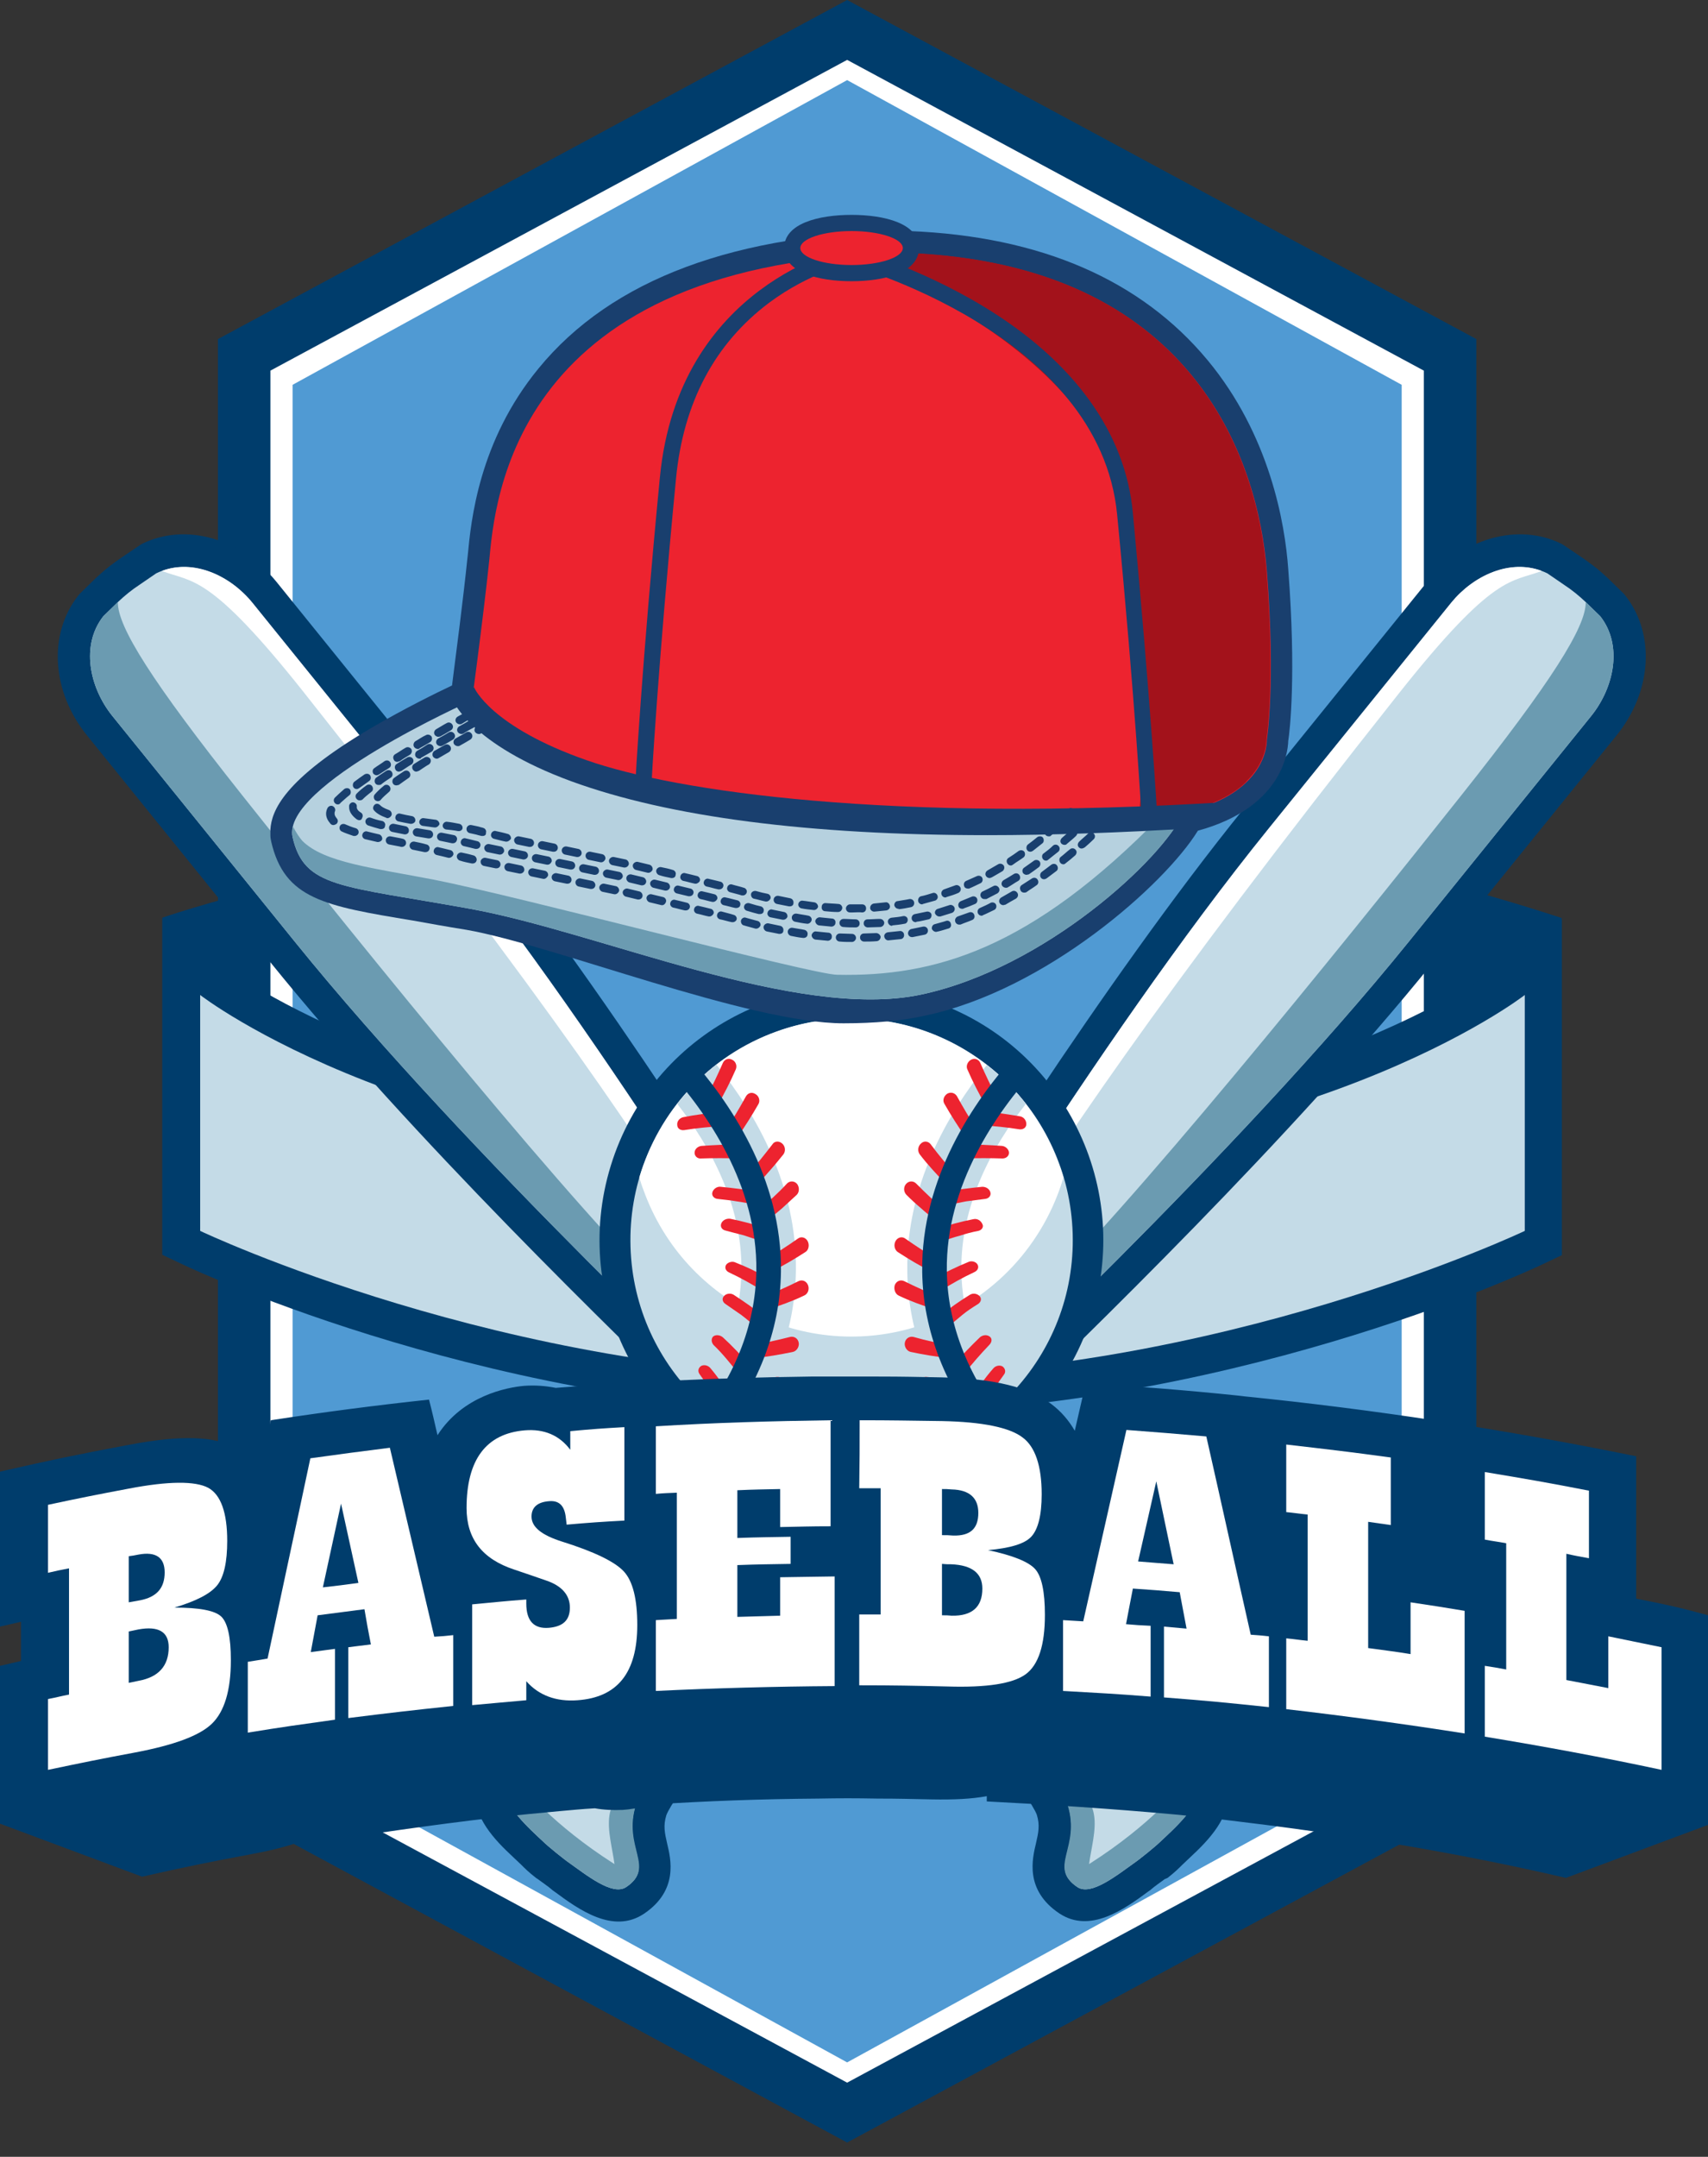 <svg width="61" height="77" viewBox="0 0 61 77" fill="none" xmlns="http://www.w3.org/2000/svg">
<rect x="0" y="0" width="61" height="77" fill="#333333" stroke="none"/>
<g id="logo">
<path id="Vector" d="M5.794 32.763C5.794 32.763 30.024 24.326 55.782 32.777C48.244 45.085 13.088 44.218 5.794 32.763Z" fill="#003D6C"/>
<path id="Vector_2" d="M7.784 64.37V12.105L30.255 0L52.726 12.105V64.37L30.255 76.49L7.784 64.37Z" fill="#003D6C"/>
<path id="Vector_3" d="M30.255 2.138L9.657 13.232V34.684V41.791V63.257L30.255 74.352L50.852 63.257V41.791V34.684V13.232L30.255 2.138Z" fill="white"/>
<path id="Vector_4" d="M30.255 2.86L10.45 13.738V34.756V41.733V62.752L30.255 73.629L50.06 62.752V41.733V34.756V13.738L30.255 2.86Z" fill="#509AD3"/>
<path id="Vector_5" d="M30.788 50.487C17.917 50.487 7.02 45.374 6.558 45.157L5.794 44.796V32.777L7.957 34.467C7.971 34.482 9.902 35.955 13.665 37.4C17.138 38.743 22.933 40.332 30.788 40.332C38.644 40.332 44.438 38.729 47.912 37.4C51.674 35.941 53.606 34.482 53.62 34.467L55.782 32.806V35.536V44.81L55.018 45.171C54.571 45.374 43.674 50.487 30.788 50.487Z" fill="#003D6C"/>
<path id="Vector_6" d="M30.803 41.676C15.048 41.676 7.149 35.522 7.149 35.522V43.944C7.149 43.944 18.075 49.144 30.803 49.144C43.53 49.144 54.456 43.944 54.456 43.944V35.522C54.456 35.522 46.557 41.676 30.803 41.676Z" fill="#C4DBE7"/>
<g id="Group">
<path id="Vector_7" d="M41.7 67.042C41.959 66.84 42.118 66.681 42.132 66.666L42.219 66.58C42.392 66.421 42.565 66.248 42.752 66.074L42.896 65.93C43.574 65.236 44.136 64.384 43.718 63.474C43.112 62.145 41.988 62.174 41.455 62.188C41.08 62.203 40.82 62.203 40.46 62.001C39.278 61.235 31.985 51.773 30.615 49.707C30.385 49.361 29.938 48.653 29.376 47.757C26.824 43.669 21.506 35.161 16.403 28.848L9.874 20.773C8.605 19.213 6.63 18.649 5.074 19.415L5.002 19.458L4.339 19.906C4.194 20.007 4.05 20.108 3.921 20.209C3.748 20.339 3.575 20.498 3.416 20.643L2.84 21.206L2.782 21.278C1.715 22.651 1.845 24.702 3.113 26.262L9.643 34.337C14.745 40.65 21.953 47.613 25.412 50.964C26.176 51.701 26.767 52.279 27.07 52.582C28.799 54.359 36.525 63.459 37.029 64.788C37.145 65.164 37.087 65.424 37.001 65.8C36.871 66.349 36.583 67.475 37.837 68.313C38.932 69.035 40.143 68.169 41.022 67.519C41.066 67.49 41.109 67.461 41.152 67.418L41.224 67.36C41.238 67.345 41.383 67.244 41.599 67.085L41.7 67.042Z" fill="#003D6C"/>
<path id="Vector_8" d="M10.537 33.629L4.007 25.554C3.185 24.529 2.883 23.026 3.69 22L4.209 21.495C4.454 21.264 4.699 21.062 4.987 20.874L5.578 20.469C6.76 19.892 8.158 20.484 8.994 21.509L15.524 29.584C21.765 37.298 28.395 48.45 29.664 50.357C30.932 52.264 38.514 62.203 39.898 62.997C41.282 63.806 42.161 62.781 42.68 63.951C42.896 64.427 41.974 65.251 41.354 65.829C41.354 65.829 41.209 65.959 40.979 66.146C40.748 66.334 40.59 66.45 40.59 66.45C39.898 66.941 38.975 67.692 38.485 67.374C37.419 66.666 38.629 65.973 38.139 64.442C37.635 62.91 29.52 53.434 27.905 51.802C26.291 50.155 16.778 41.343 10.537 33.629Z" fill="#C4DBE7"/>
<path id="Vector_9" d="M42.406 63.546C42.507 63.633 42.608 63.763 42.68 63.951C42.896 64.427 41.974 65.251 41.354 65.829C41.354 65.829 41.21 65.959 40.979 66.146C40.748 66.334 40.59 66.45 40.59 66.45C39.898 66.941 38.975 67.692 38.485 67.374C38.298 67.259 38.197 67.129 38.125 67.013C40.46 65.684 41.815 64.254 42.406 63.546Z" fill="#6B9BB1"/>
<path id="Vector_10" d="M10.537 33.629L4.007 25.554C3.185 24.529 2.883 23.026 3.69 22.001L4.209 21.495C4.194 22.376 5.434 24.341 8.634 28.371C13.102 34.005 20.713 43.409 24.043 46.529C27.372 49.65 30.067 53.189 32.648 56.439C35.228 59.689 38.038 63.243 38.831 64.225C39.552 65.135 38.514 66.724 39.019 67.389C38.802 67.447 38.615 67.461 38.471 67.36C37.404 66.652 38.615 65.959 38.125 64.427C37.62 62.896 29.505 53.42 27.891 51.788C26.291 50.155 16.778 41.343 10.537 33.629Z" fill="#6B9BB1"/>
<path id="Vector_11" d="M31.768 53.232C31.768 53.232 27.516 48.248 25.398 44.796C23.279 41.343 19.661 35.825 10.839 24.702C7.466 20.455 6.875 20.802 5.78 20.383C6.919 19.949 8.216 20.542 9.009 21.509L15.538 29.585C21.78 37.298 28.41 48.45 29.678 50.357C30.01 50.849 30.774 51.917 31.768 53.232Z" fill="white"/>
</g>
<g id="Group_2">
<path id="Vector_12" d="M19.142 67.042C18.882 66.84 18.724 66.681 18.709 66.666L18.623 66.58C18.45 66.421 18.277 66.248 18.09 66.074L17.945 65.93C17.268 65.236 16.706 64.384 17.124 63.474C17.729 62.145 18.854 62.174 19.387 62.188C19.762 62.203 20.021 62.203 20.381 62.001C21.563 61.235 28.857 51.773 30.226 49.707C30.457 49.361 30.904 48.653 31.466 47.757C34.017 43.669 39.336 35.161 44.438 28.848L50.968 20.773C52.236 19.213 54.211 18.649 55.768 19.415L55.84 19.458L56.503 19.906C56.647 20.007 56.791 20.108 56.921 20.209C57.094 20.339 57.267 20.498 57.425 20.643L58.002 21.206L58.06 21.278C59.126 22.651 58.996 24.702 57.728 26.262L51.184 34.352C46.082 40.664 38.875 47.627 35.415 50.978C34.651 51.715 34.06 52.293 33.758 52.596C32.028 54.373 24.302 63.474 23.798 64.803C23.682 65.179 23.74 65.439 23.826 65.814C23.956 66.363 24.244 67.49 22.99 68.328C21.895 69.05 20.684 68.183 19.805 67.533C19.762 67.504 19.718 67.475 19.675 67.432L19.603 67.374C19.589 67.36 19.445 67.259 19.228 67.1L19.142 67.042Z" fill="#003D6C"/>
<path id="Vector_13" d="M50.305 33.629L56.834 25.554C57.656 24.529 57.959 23.026 57.151 22L56.633 21.495C56.388 21.264 56.142 21.062 55.854 20.874L55.263 20.469C54.081 19.892 52.683 20.484 51.847 21.509L45.318 29.584C39.076 37.284 32.446 48.436 31.177 50.357C29.909 52.264 22.327 62.203 20.944 62.997C19.56 63.806 18.681 62.781 18.162 63.951C17.945 64.427 18.868 65.251 19.488 65.829C19.488 65.829 19.632 65.959 19.863 66.146C20.093 66.334 20.252 66.45 20.252 66.45C20.944 66.941 21.866 67.692 22.356 67.374C23.423 66.666 22.212 65.973 22.702 64.442C23.207 62.91 31.322 53.434 32.936 51.802C34.55 50.155 44.064 41.343 50.305 33.629Z" fill="#C4DBE7"/>
<path id="Vector_14" d="M18.436 63.546C18.335 63.633 18.234 63.763 18.162 63.951C17.945 64.427 18.868 65.251 19.488 65.829C19.488 65.829 19.632 65.959 19.863 66.146C20.093 66.334 20.252 66.45 20.252 66.45C20.944 66.941 21.866 67.692 22.356 67.374C22.544 67.259 22.644 67.129 22.716 67.013C20.381 65.684 19.026 64.254 18.436 63.546Z" fill="#6B9BB1"/>
<path id="Vector_15" d="M50.305 33.629L56.834 25.554C57.656 24.529 57.959 23.026 57.151 22.001L56.633 21.495C56.647 22.376 55.407 24.341 52.208 28.371C47.739 34.005 40.129 43.409 36.799 46.529C33.469 49.65 30.774 53.189 28.194 56.439C25.614 59.689 22.803 63.243 22.01 64.225C21.29 65.135 22.327 66.724 21.823 67.389C22.039 67.447 22.227 67.461 22.371 67.36C23.437 66.652 22.227 65.959 22.716 64.427C23.221 62.896 31.336 53.42 32.95 51.788C34.55 50.155 44.064 41.343 50.305 33.629Z" fill="#6B9BB1"/>
<path id="Vector_16" d="M29.073 53.232C29.073 53.232 33.325 48.248 35.444 44.796C37.563 41.343 41.181 35.825 50.002 24.702C53.375 20.455 53.966 20.802 55.061 20.383C53.923 19.949 52.626 20.542 51.833 21.509L45.303 29.585C39.076 37.284 32.446 48.436 31.177 50.357C30.831 50.849 30.068 51.917 29.073 53.232Z" fill="white"/>
</g>
<g id="Group_3">
<path id="Vector_17" d="M39.002 46.933C40.467 42.176 37.807 37.13 33.061 35.661C28.315 34.193 23.279 36.858 21.814 41.615C20.348 46.372 23.008 51.418 27.755 52.887C32.501 54.355 37.536 51.69 39.002 46.933Z" fill="#003D6C"/>
<path id="Vector_18" d="M30.644 52.19C35.005 52.062 38.437 48.416 38.31 44.046C38.183 39.676 34.545 36.236 30.184 36.364C25.823 36.491 22.391 40.137 22.518 44.507C22.645 48.877 26.284 52.317 30.644 52.19Z" fill="#C4DBE7"/>
<path id="Vector_19" d="M27.747 36.822C25.282 37.703 23.524 39.696 22.832 42.036C22.875 42.181 22.918 42.325 22.976 42.47C24.446 46.587 28.972 48.725 33.066 47.251C35.531 46.37 37.289 44.377 37.981 42.036C37.938 41.892 37.894 41.748 37.837 41.603C36.381 37.501 31.855 35.348 27.747 36.822Z" fill="white"/>
<path id="Vector_20" d="M36.64 39.408C36.237 38.888 35.761 38.425 35.242 38.021C33.815 39.798 32.359 42.355 32.403 45.388C32.431 47.367 33.094 49.288 34.377 51.123C34.954 50.791 35.458 50.401 35.92 49.938C34.882 48.45 34.349 46.919 34.334 45.359C34.305 43.005 35.444 40.924 36.64 39.408ZM24.187 39.408C25.369 40.924 26.507 43.005 26.479 45.359C26.464 46.919 25.931 48.45 24.893 49.938C25.354 50.401 25.887 50.791 26.435 51.108C27.733 49.274 28.395 47.353 28.424 45.374C28.468 42.34 27.012 39.783 25.585 38.006C25.066 38.425 24.59 38.888 24.187 39.408Z" fill="#C4DBE7"/>
<path id="Vector_21" d="M28.223 47.728C27.761 47.844 27.329 47.945 26.853 48.017L26.925 48.494C27.387 48.436 27.848 48.364 28.323 48.263C28.453 48.234 28.554 48.075 28.525 47.931C28.497 47.786 28.367 47.699 28.223 47.728ZM25.758 43.683C25.715 43.799 25.787 43.9 25.902 43.929C26.118 43.987 26.334 44.045 26.565 44.102C26.781 44.175 26.997 44.247 27.214 44.319C27.271 44.175 27.343 44.016 27.387 43.857C26.94 43.712 26.507 43.597 26.075 43.51C25.931 43.496 25.801 43.568 25.758 43.683ZM25.484 48.017C25.816 48.335 26.089 48.682 26.378 49.043C26.507 48.942 26.637 48.855 26.767 48.739C26.464 48.378 26.147 48.046 25.816 47.743C25.715 47.656 25.556 47.642 25.47 47.714C25.398 47.786 25.398 47.916 25.484 48.017ZM25.729 42.369C25.599 42.355 25.47 42.456 25.441 42.571C25.412 42.687 25.498 42.788 25.628 42.802C25.844 42.831 26.075 42.846 26.305 42.889C26.522 42.918 26.752 42.961 26.969 43.019C27.012 42.86 27.055 42.701 27.07 42.542C26.623 42.47 26.176 42.412 25.729 42.369ZM27.747 49.158C27.271 49.216 26.81 49.231 26.349 49.245C26.349 49.404 26.363 49.577 26.363 49.736C26.839 49.751 27.286 49.722 27.761 49.693C27.905 49.678 28.021 49.548 28.021 49.404C28.006 49.259 27.891 49.144 27.747 49.158ZM26.334 40.606C26.594 40.231 26.853 39.827 27.084 39.422C27.156 39.306 27.113 39.133 26.983 39.061C26.853 38.974 26.709 39.017 26.637 39.148C26.406 39.566 26.176 39.956 25.916 40.346L26.334 40.606ZM25.758 39.697C25.297 39.74 24.835 39.798 24.403 39.884C24.273 39.913 24.172 40.029 24.187 40.159C24.187 40.289 24.302 40.361 24.432 40.346C24.878 40.274 25.325 40.231 25.787 40.202L25.758 39.697ZM26.392 41.358L26.421 40.867C25.974 40.852 25.498 40.881 25.052 40.91C24.922 40.924 24.806 41.026 24.806 41.156C24.806 41.271 24.907 41.372 25.037 41.358C25.484 41.343 25.931 41.343 26.392 41.358ZM25.369 48.84C25.282 48.739 25.138 48.711 25.037 48.768C24.936 48.84 24.907 48.956 24.994 49.072C25.253 49.433 25.513 49.808 25.758 50.198L26.176 49.938C25.916 49.563 25.671 49.202 25.369 48.84ZM26.277 38.18C26.334 38.05 26.277 37.891 26.147 37.833C26.017 37.761 25.873 37.819 25.816 37.949C25.628 38.382 25.426 38.801 25.21 39.205C25.354 39.278 25.498 39.35 25.642 39.436C25.873 39.032 26.089 38.613 26.277 38.18ZM26.839 50.906C26.565 50.892 26.291 50.863 26.003 50.834C26.305 51.036 26.608 51.21 26.94 51.368C26.997 51.325 27.055 51.253 27.07 51.181C27.07 51.036 26.969 50.921 26.839 50.906ZM27.314 47.02C26.954 46.731 26.579 46.471 26.205 46.226C26.089 46.154 25.931 46.182 25.859 46.269C25.772 46.356 25.801 46.486 25.916 46.558C26.104 46.688 26.291 46.818 26.479 46.948C26.651 47.078 26.824 47.223 26.997 47.382C27.098 47.266 27.214 47.15 27.314 47.02ZM28.857 45.879C28.799 45.735 28.655 45.677 28.525 45.735C28.093 45.951 27.675 46.139 27.242 46.298L27.401 46.76C27.833 46.616 28.295 46.457 28.713 46.255C28.857 46.197 28.915 46.024 28.857 45.879ZM27.055 42.268C27.214 42.109 27.372 41.935 27.531 41.748C27.689 41.574 27.833 41.387 27.978 41.213C28.064 41.098 28.05 40.924 27.934 40.823C27.819 40.722 27.66 40.736 27.588 40.852C27.3 41.228 27.012 41.589 26.695 41.935C26.824 42.037 26.925 42.152 27.055 42.268ZM27.387 43.582C27.574 43.438 27.747 43.293 27.934 43.135C28.107 42.976 28.28 42.817 28.453 42.658C28.554 42.557 28.554 42.383 28.468 42.268C28.367 42.152 28.208 42.152 28.107 42.253C27.79 42.6 27.43 42.918 27.084 43.207C27.199 43.337 27.286 43.452 27.387 43.582ZM26.262 45.07C26.147 45.012 25.988 45.07 25.931 45.157C25.873 45.258 25.916 45.374 26.046 45.431C26.45 45.619 26.839 45.836 27.228 46.081L27.488 45.677C27.098 45.431 26.666 45.229 26.262 45.07ZM27.314 44.969L27.545 45.403C27.949 45.2 28.367 44.955 28.77 44.695C28.886 44.622 28.915 44.435 28.842 44.305C28.77 44.175 28.612 44.131 28.497 44.218C28.107 44.492 27.733 44.738 27.314 44.969Z" fill="#ED232F"/>
<path id="Vector_22" d="M32.316 47.931C32.287 48.075 32.388 48.234 32.518 48.263C32.979 48.364 33.455 48.436 33.916 48.494L33.988 48.017C33.512 47.959 33.08 47.858 32.619 47.728C32.475 47.699 32.345 47.786 32.316 47.931ZM34.767 43.525C34.32 43.611 33.902 43.727 33.455 43.871C33.498 44.03 33.57 44.175 33.628 44.334C33.844 44.247 34.046 44.175 34.276 44.117C34.493 44.045 34.709 43.987 34.939 43.944C35.069 43.915 35.141 43.799 35.084 43.698C35.026 43.568 34.896 43.496 34.767 43.525ZM35.343 47.714C35.242 47.642 35.098 47.656 34.997 47.743C34.68 48.046 34.363 48.378 34.046 48.739C34.175 48.84 34.305 48.942 34.435 49.043C34.723 48.682 35.011 48.349 35.329 48.017C35.429 47.916 35.444 47.786 35.343 47.714ZM33.743 42.542C33.772 42.701 33.815 42.86 33.844 43.019C34.075 42.976 34.291 42.932 34.507 42.889C34.738 42.86 34.954 42.831 35.184 42.802C35.314 42.788 35.401 42.687 35.372 42.571C35.343 42.456 35.228 42.369 35.084 42.369C34.651 42.412 34.204 42.47 33.743 42.542ZM32.821 49.404C32.821 49.548 32.936 49.693 33.08 49.693C33.556 49.736 34.002 49.751 34.478 49.736C34.464 49.577 34.478 49.404 34.493 49.245C34.031 49.245 33.57 49.216 33.094 49.158C32.95 49.144 32.821 49.26 32.821 49.404ZM34.896 40.332C34.637 39.942 34.406 39.552 34.175 39.133C34.103 39.017 33.959 38.974 33.83 39.046C33.7 39.133 33.657 39.292 33.729 39.407C33.959 39.812 34.219 40.217 34.478 40.592L34.896 40.332ZM35.055 40.173C35.516 40.202 35.963 40.245 36.41 40.318C36.539 40.332 36.655 40.26 36.655 40.13C36.655 40 36.568 39.884 36.438 39.855C35.992 39.783 35.545 39.711 35.084 39.668L35.055 40.173ZM35.804 41.358C35.934 41.358 36.035 41.271 36.035 41.156C36.035 41.04 35.92 40.924 35.79 40.91C35.343 40.881 34.882 40.852 34.42 40.867L34.449 41.358C34.896 41.343 35.357 41.343 35.804 41.358ZM34.666 49.953L35.084 50.213C35.329 49.823 35.588 49.447 35.847 49.086C35.934 48.985 35.905 48.855 35.804 48.783C35.703 48.725 35.559 48.754 35.473 48.855C35.17 49.202 34.911 49.563 34.666 49.953ZM35.184 39.436C35.329 39.364 35.473 39.278 35.617 39.205C35.401 38.801 35.199 38.382 35.011 37.949C34.954 37.819 34.81 37.761 34.68 37.833C34.55 37.905 34.493 38.064 34.55 38.18C34.738 38.613 34.954 39.032 35.184 39.436ZM33.772 51.195C33.786 51.282 33.83 51.34 33.902 51.383C34.219 51.224 34.536 51.051 34.839 50.849C34.565 50.877 34.276 50.906 34.002 50.921C33.858 50.921 33.758 51.036 33.772 51.195ZM33.844 47.382C34.017 47.237 34.19 47.093 34.363 46.948C34.536 46.804 34.738 46.674 34.925 46.558C35.04 46.486 35.069 46.356 34.983 46.269C34.896 46.182 34.752 46.154 34.637 46.226C34.262 46.457 33.887 46.717 33.527 47.02C33.613 47.15 33.743 47.266 33.844 47.382ZM32.1 46.255C32.518 46.457 32.979 46.616 33.411 46.76L33.57 46.298C33.138 46.139 32.72 45.951 32.287 45.735C32.157 45.677 32.013 45.735 31.956 45.879C31.913 46.024 31.97 46.197 32.1 46.255ZM34.132 41.935C33.83 41.603 33.527 41.242 33.239 40.852C33.152 40.736 32.993 40.722 32.893 40.823C32.777 40.924 32.763 41.098 32.849 41.213C32.993 41.401 33.138 41.574 33.296 41.748C33.455 41.921 33.613 42.094 33.772 42.268C33.902 42.152 34.017 42.037 34.132 41.935ZM33.743 43.207C33.397 42.918 33.051 42.586 32.72 42.253C32.619 42.152 32.46 42.152 32.359 42.268C32.258 42.383 32.273 42.557 32.374 42.658C32.547 42.831 32.72 42.99 32.893 43.135C33.066 43.293 33.253 43.438 33.44 43.582C33.541 43.452 33.628 43.337 33.743 43.207ZM33.354 45.663L33.613 46.067C34.002 45.821 34.392 45.605 34.795 45.417C34.925 45.359 34.968 45.244 34.911 45.142C34.853 45.041 34.694 44.998 34.579 45.056C34.161 45.229 33.729 45.431 33.354 45.663ZM32.331 44.218C32.215 44.131 32.057 44.175 31.985 44.305C31.913 44.435 31.941 44.608 32.057 44.695C32.46 44.955 32.864 45.2 33.282 45.403L33.512 44.969C33.094 44.738 32.72 44.492 32.331 44.218Z" fill="#ED232F"/>
<g id="Group_4">
<path id="Vector_23" d="M23.841 38.18C25.225 39.697 27.055 42.297 27.012 45.374C26.983 47.324 26.233 49.216 24.735 51.036C24.994 51.195 25.253 51.34 25.527 51.47C27.07 49.534 27.862 47.512 27.891 45.403C27.934 42.051 26.046 39.306 24.561 37.66C24.317 37.804 24.071 37.977 23.841 38.18Z" fill="#003D6C"/>
<path id="Vector_24" d="M36.986 38.18C35.602 39.697 33.772 42.297 33.815 45.374C33.844 47.324 34.593 49.216 36.093 51.036C35.833 51.195 35.574 51.34 35.3 51.47C33.758 49.534 32.965 47.512 32.936 45.403C32.893 42.051 34.781 39.306 36.266 37.66C36.511 37.804 36.756 37.977 36.986 38.18Z" fill="#003D6C"/>
</g>
</g>
<g id="Group_5">
<path id="Vector_25" d="M58.434 57.074C58.434 55.384 58.434 53.68 58.434 51.99C56.099 51.513 53.75 51.094 51.386 50.733C51.357 50.733 51.343 50.718 51.299 50.718C49.022 50.372 46.745 50.083 44.453 49.852C44.352 49.837 44.309 49.837 44.208 49.823C42.406 49.635 40.59 49.49 38.774 49.389C38.615 50.068 38.543 50.401 38.385 51.08C38.168 50.704 37.894 50.386 37.548 50.126C36.756 49.534 35.545 49.216 33.613 49.173C32.72 49.158 32.273 49.144 31.379 49.144C30.413 49.144 29.923 49.144 28.958 49.144C26.983 49.173 25.988 49.202 24.014 49.288C23.077 49.332 22.616 49.361 21.679 49.418C20.944 49.462 20.583 49.49 19.848 49.548C19.488 49.476 19.113 49.447 18.709 49.476C18.104 49.534 16.533 49.823 15.625 51.238C15.509 50.733 15.452 50.473 15.322 49.967C13.434 50.169 11.546 50.415 9.672 50.704C9.513 51.412 9.441 51.773 9.297 52.481C9.081 52.148 8.807 51.889 8.461 51.701C7.668 51.267 6.472 51.224 4.584 51.585C2.739 51.932 1.831 52.12 0 52.538C0 54.388 0 56.222 0 58.071C0.303 57.999 0.447 57.97 0.75 57.898C0.75 58.461 0.75 58.736 0.75 59.299C0.447 59.371 0.303 59.4 0 59.472C0 61.35 0 63.228 0 65.106L5.074 66.999C6.674 66.637 7.466 66.478 9.081 66.175C9.845 66.031 10.479 65.857 11.012 65.641C11.012 65.713 11.012 65.756 11.012 65.829C13.232 65.467 15.437 65.15 17.672 64.889C18.594 64.788 19.07 64.745 19.992 64.658C20.497 64.615 20.742 64.586 21.246 64.557C21.563 64.615 21.895 64.629 22.241 64.615C22.457 64.601 22.817 64.557 23.221 64.427C25.21 64.297 27.214 64.225 29.203 64.211C30.068 64.196 30.486 64.196 31.35 64.211C32.129 64.211 32.504 64.225 33.282 64.24C34.06 64.254 34.709 64.225 35.242 64.124C35.242 64.196 35.242 64.24 35.242 64.312C37.476 64.427 39.696 64.572 41.916 64.774C42.853 64.861 43.328 64.918 44.265 65.034C45.692 65.207 46.413 65.308 47.826 65.511C48.734 65.641 49.181 65.727 50.074 65.872C52.035 66.204 53.995 66.594 55.926 67.042L61 65.15C61 62.65 61 60.166 61 57.667C60.005 57.392 59.486 57.277 58.434 57.074Z" fill="#003D6C"/>
<g id="Group_6">
<path id="Vector_26" d="M1.715 53.723C2.868 53.477 3.445 53.362 4.598 53.145C6.025 52.871 6.976 52.871 7.438 53.116C7.884 53.362 8.115 53.997 8.115 55.009C8.115 55.76 8 56.294 7.755 56.598C7.51 56.901 7.005 57.161 6.227 57.392C7.106 57.392 7.668 57.493 7.899 57.71C8.129 57.927 8.245 58.447 8.245 59.27C8.245 60.353 8.014 61.105 7.567 61.538C7.12 61.971 6.198 62.304 4.829 62.564C3.589 62.795 2.955 62.925 1.715 63.185C1.715 62.174 1.715 61.668 1.715 60.657C2.018 60.599 2.162 60.556 2.465 60.498C2.465 58.692 2.465 57.797 2.465 55.991C2.162 56.049 2.018 56.078 1.715 56.15C1.715 55.182 1.715 54.691 1.715 53.723ZM4.598 55.558C4.598 56.208 4.598 56.54 4.598 57.204C4.757 57.175 4.843 57.161 5.002 57.132C5.593 57.017 5.881 56.699 5.881 56.135C5.881 55.601 5.564 55.384 4.944 55.5C4.8 55.529 4.728 55.543 4.598 55.558ZM4.598 58.245C4.598 58.981 4.598 59.342 4.598 60.079C4.742 60.05 4.8 60.036 4.944 60.007C5.665 59.877 6.025 59.472 6.025 58.808C6.025 58.259 5.665 58.042 4.944 58.172C4.8 58.201 4.728 58.216 4.598 58.245Z" fill="white"/>
<path id="Vector_27" d="M16.187 58.375C16.187 59.386 16.187 59.891 16.187 60.903C14.688 61.062 13.938 61.148 12.439 61.336C12.439 60.325 12.439 59.819 12.439 58.808C12.756 58.765 12.915 58.75 13.246 58.707C13.146 58.201 13.102 57.956 13.016 57.45C12.353 57.537 12.007 57.58 11.344 57.667C11.243 58.187 11.2 58.461 11.099 58.981C11.445 58.938 11.618 58.909 11.964 58.866C11.964 59.877 11.964 60.383 11.964 61.394C10.724 61.567 10.09 61.654 8.85 61.856C8.85 60.845 8.85 60.339 8.85 59.328C9.139 59.285 9.283 59.256 9.556 59.212C10.061 56.829 10.58 54.445 11.084 52.062C12.223 51.903 12.785 51.831 13.924 51.686C14.457 53.94 14.976 56.179 15.509 58.432C15.783 58.418 15.928 58.404 16.187 58.375ZM12.8 56.511C12.555 55.384 12.425 54.806 12.18 53.68C11.92 54.879 11.791 55.471 11.531 56.67C12.036 56.612 12.295 56.583 12.8 56.511Z" fill="white"/>
<path id="Vector_28" d="M22.299 50.95C22.299 52.279 22.299 52.943 22.299 54.286C21.477 54.33 21.059 54.359 20.237 54.431C20.223 54.33 20.223 54.286 20.208 54.185C20.165 53.752 19.963 53.564 19.617 53.593C19.2 53.622 18.983 53.81 18.983 54.142C18.983 54.517 19.344 54.806 20.079 55.038C21.232 55.399 21.967 55.76 22.284 56.106C22.601 56.453 22.76 57.089 22.76 58.013C22.76 59.718 22.053 60.599 20.626 60.7C19.863 60.758 19.243 60.527 18.796 60.021C18.796 60.296 18.796 60.426 18.796 60.7C18.017 60.773 17.628 60.801 16.864 60.874C16.864 59.429 16.864 58.721 16.864 57.277C17.643 57.204 18.032 57.161 18.796 57.103C18.796 57.161 18.796 57.19 18.796 57.248C18.796 57.869 19.07 58.158 19.603 58.114C20.108 58.071 20.353 57.84 20.353 57.392C20.353 56.944 20.064 56.612 19.502 56.424C19.055 56.265 18.825 56.193 18.363 56.034C17.225 55.659 16.663 54.936 16.663 53.839C16.663 52.12 17.355 51.181 18.738 51.065C19.43 51.007 19.978 51.238 20.367 51.758C20.367 51.498 20.367 51.354 20.367 51.094C21.131 51.022 21.52 50.993 22.299 50.95Z" fill="white"/>
<path id="Vector_29" d="M29.664 50.704C29.664 52.221 29.664 52.972 29.664 54.489C28.943 54.489 28.583 54.503 27.862 54.517C27.862 53.969 27.862 53.694 27.862 53.16C27.257 53.174 26.954 53.174 26.334 53.203C26.334 53.882 26.334 54.229 26.334 54.907C27.098 54.879 27.473 54.879 28.237 54.864C28.237 55.254 28.237 55.442 28.237 55.832C27.473 55.846 27.098 55.846 26.334 55.875C26.334 56.612 26.334 56.988 26.334 57.724C26.94 57.71 27.242 57.696 27.862 57.681C27.862 57.132 27.862 56.858 27.862 56.309C28.641 56.294 29.03 56.294 29.808 56.28C29.808 57.84 29.808 58.62 29.808 60.195C27.675 60.209 25.542 60.267 23.423 60.368C23.423 59.357 23.423 58.851 23.423 57.84C23.725 57.825 23.87 57.811 24.172 57.797C24.172 55.991 24.172 55.095 24.172 53.29C23.87 53.304 23.725 53.304 23.423 53.333C23.423 52.365 23.423 51.888 23.423 50.92C25.513 50.791 27.588 50.733 29.664 50.704Z" fill="white"/>
<path id="Vector_30" d="M30.702 50.704C31.869 50.704 32.46 50.718 33.642 50.733C35.098 50.762 36.049 50.964 36.511 51.311C36.972 51.643 37.203 52.336 37.203 53.347C37.203 54.099 37.073 54.604 36.828 54.864C36.583 55.124 36.064 55.269 35.285 55.341C36.179 55.529 36.741 55.76 36.972 56.02C37.203 56.28 37.318 56.829 37.318 57.652C37.318 58.736 37.087 59.443 36.626 59.776C36.165 60.108 35.242 60.252 33.844 60.209C32.576 60.18 31.941 60.166 30.687 60.166C30.687 59.154 30.687 58.649 30.687 57.638C30.99 57.638 31.149 57.638 31.451 57.638C31.451 55.832 31.451 54.936 31.451 53.131C31.149 53.131 30.99 53.131 30.687 53.131C30.702 52.148 30.702 51.672 30.702 50.704ZM33.642 53.16C33.642 53.81 33.642 54.142 33.642 54.806C33.801 54.806 33.887 54.806 34.046 54.821C34.651 54.835 34.94 54.575 34.94 54.012C34.94 53.477 34.622 53.188 33.988 53.174C33.844 53.16 33.772 53.16 33.642 53.16ZM33.642 55.832C33.642 56.569 33.642 56.93 33.642 57.667C33.786 57.667 33.858 57.667 33.988 57.681C34.709 57.696 35.084 57.378 35.084 56.713C35.084 56.164 34.709 55.875 33.974 55.846C33.844 55.846 33.772 55.846 33.642 55.832Z" fill="white"/>
<path id="Vector_31" d="M45.318 58.418C45.318 59.429 45.318 59.935 45.318 60.946C43.819 60.787 43.069 60.715 41.57 60.599C41.57 59.588 41.57 59.082 41.57 58.071C41.887 58.1 42.06 58.114 42.377 58.143C42.276 57.623 42.233 57.363 42.132 56.843C41.455 56.785 41.123 56.757 40.46 56.713C40.359 57.219 40.316 57.464 40.215 57.984C40.561 58.013 40.734 58.028 41.094 58.042C41.094 59.053 41.094 59.559 41.094 60.57C39.84 60.469 39.22 60.44 37.966 60.368C37.966 59.357 37.966 58.851 37.966 57.84C38.255 57.854 38.399 57.869 38.687 57.883C39.206 55.601 39.711 53.333 40.229 51.05C41.368 51.137 41.945 51.181 43.083 51.282C43.617 53.636 44.136 56.005 44.669 58.36C44.914 58.374 45.044 58.389 45.318 58.418ZM41.916 55.846C41.671 54.662 41.541 54.07 41.296 52.885C41.037 54.026 40.907 54.604 40.647 55.745C41.152 55.789 41.411 55.803 41.916 55.846Z" fill="white"/>
<path id="Vector_32" d="M52.308 57.508C52.308 59.256 52.308 60.137 52.308 61.885C50.19 61.553 48.071 61.264 45.937 61.018C45.937 60.007 45.937 59.501 45.937 58.49C46.24 58.519 46.399 58.548 46.701 58.577C46.701 56.771 46.701 55.875 46.701 54.07C46.399 54.041 46.24 54.012 45.937 53.983C45.937 53.015 45.937 52.538 45.937 51.571C47.436 51.744 48.186 51.831 49.671 52.033C49.671 53.001 49.671 53.477 49.671 54.445C49.339 54.402 49.181 54.373 48.863 54.33C48.863 56.135 48.863 57.031 48.863 58.837C49.469 58.923 49.772 58.952 50.377 59.053C50.377 58.317 50.377 57.941 50.377 57.204C51.155 57.32 51.53 57.378 52.308 57.508Z" fill="white"/>
<path id="Vector_33" d="M59.342 58.808C59.342 60.556 59.342 61.437 59.342 63.185C57.252 62.737 55.133 62.347 53.029 62C53.029 60.989 53.029 60.484 53.029 59.472C53.332 59.516 53.49 59.545 53.793 59.602C53.793 57.797 53.793 56.901 53.793 55.095C53.49 55.038 53.332 55.023 53.029 54.965C53.029 53.998 53.029 53.521 53.029 52.553C54.514 52.799 55.263 52.929 56.748 53.218C56.748 54.185 56.748 54.662 56.748 55.63C56.431 55.572 56.258 55.543 55.941 55.471C55.941 57.277 55.941 58.172 55.941 59.978C56.546 60.094 56.849 60.151 57.44 60.267C57.44 59.53 57.44 59.155 57.44 58.418C58.204 58.577 58.578 58.649 59.342 58.808Z" fill="white"/>
</g>
</g>
<g id="Group_7">
<path id="Vector_34" d="M30.125 36.533C26.738 36.533 19.733 33.731 16.663 33.196C15.942 33.081 15.308 32.965 14.745 32.864C11.589 32.344 10.162 32.098 9.686 30.047C9.672 29.975 9.657 29.902 9.657 29.83V29.801C9.657 29.744 9.657 29.686 9.657 29.642V29.614C9.701 28.949 10.119 27.837 13.261 25.988C14.443 25.294 15.596 24.731 16.144 24.471C16.288 23.344 16.547 21.351 16.691 19.95L16.706 19.82C16.821 18.606 17.095 15.76 19.228 13.16C21.837 9.968 26.291 8.306 32.446 8.249H32.46H32.475C37.174 8.436 40.748 9.996 43.127 12.857C45.346 15.529 45.894 18.678 46.009 20.325C46.298 24.067 46.067 26.089 46.009 26.45C45.995 26.927 45.736 28.848 42.781 29.657C41.613 31.564 37.361 35.349 33.037 36.259C32.215 36.446 31.221 36.533 30.125 36.533Z" fill="#193F6E"/>
<path id="Vector_35" d="M17.83 25.034H16.792C16.792 25.034 10.032 28.054 10.45 29.888C10.868 31.708 12.165 31.607 16.792 32.445C21.419 33.283 28.468 36.446 32.893 35.508C37.318 34.569 41.541 30.654 42.276 28.992C41.138 27.649 40.186 27.273 39.811 27.273C39.408 27.273 17.83 25.034 17.83 25.034Z" fill="#B6D1DF"/>
<path id="Vector_36" d="M16.792 25.511C16.792 25.511 17.253 22.116 17.47 20.036C17.672 17.956 18.248 9.202 32.446 9.043C42.593 9.462 44.928 16.367 45.245 20.397C45.563 24.427 45.245 26.407 45.245 26.407C45.245 26.407 45.346 28.443 41.974 29.065C38.586 29.671 20.381 29.642 16.792 25.511Z" fill="#ED232F"/>
<path id="Vector_37" d="M41.988 28.964C41.858 28.964 41.772 28.964 41.7 28.978L41.57 29.007L41.483 29.108C36.799 33.919 33.354 34.872 29.895 34.8C28.972 34.785 18.58 32.012 15.495 31.405C13.333 30.986 11.575 30.798 10.796 30.018C10.695 29.903 10.58 29.729 10.465 29.513C10.436 29.643 10.421 29.773 10.45 29.888C10.868 31.708 12.165 31.607 16.792 32.445C21.419 33.283 28.468 36.446 32.893 35.508C37.318 34.569 41.541 30.654 42.276 28.992C42.262 28.978 42.247 28.964 42.233 28.935L42.103 28.92C41.829 28.906 42.132 28.964 41.988 28.964Z" fill="#6B9BB1"/>
<path id="Vector_38" d="M42.637 28.891C45.318 28.14 45.231 26.392 45.231 26.392C45.231 26.392 45.548 24.413 45.231 20.383C44.914 16.352 42.579 9.447 32.431 9.029C32.244 9.029 32.071 9.029 31.898 9.043C35.285 10.025 40.302 12.337 41.556 17.638C42.896 23.272 42.824 27.071 42.637 28.891Z" fill="#A3121B"/>
<path id="Vector_39" d="M41.959 29.05C43.256 28.805 44.035 28.371 44.51 27.909L43.862 20.599L41.455 12.611L40.446 11.441C38.557 10.112 35.977 9.187 32.446 9.043C31.696 9.057 30.976 9.086 30.298 9.144C30.298 9.144 38.341 12.019 39.855 17.248C41.224 22.044 40.763 28.212 40.676 29.209C41.21 29.166 41.642 29.108 41.959 29.05Z" fill="#A3121B"/>
<g id="Group_8">
<path id="Vector_40" d="M35.271 29.816C28.871 29.816 23.898 29.166 20.41 27.895C16.792 26.566 16.158 25.02 16.1 24.847L16.518 24.702L16.936 24.543C16.936 24.558 17.527 25.944 20.958 27.143C24.143 28.256 31.783 29.383 43.876 28.631L42.636 29.57C39.999 29.729 37.548 29.816 35.271 29.816Z" fill="#193F6E"/>
</g>
<g id="Group_9">
<path id="Vector_41" d="M23.264 28.053L22.688 28.024C22.688 27.981 22.918 23.749 23.567 17.046C24.23 10.141 30.183 8.87 30.241 8.855L30.356 9.419C30.327 9.419 28.929 9.722 27.473 10.805C25.527 12.264 24.403 14.373 24.143 17.089C23.495 23.792 23.264 28.01 23.264 28.053Z" fill="#193F6E"/>
</g>
<g id="Group_10">
<path id="Vector_42" d="M40.777 29.325C40.777 29.281 40.547 25.063 39.898 18.375C39.278 11.874 30.313 9.447 30.212 9.419L30.356 8.855C30.457 8.884 32.734 9.491 35.141 10.95C38.356 12.9 40.201 15.457 40.46 18.317C41.094 25.02 41.339 29.252 41.339 29.296L40.777 29.325Z" fill="#193F6E"/>
</g>
<path id="Vector_43" d="M30.413 10.04C29.246 10.04 28.006 9.736 28.006 8.855C28.006 7.974 29.246 7.671 30.413 7.671C31.581 7.671 32.821 7.974 32.821 8.855C32.821 9.736 31.567 10.04 30.413 10.04Z" fill="#193F6E"/>
<path id="Vector_44" d="M32.244 8.855C32.244 9.188 31.422 9.462 30.413 9.462C29.404 9.462 28.583 9.188 28.583 8.855C28.583 8.523 29.404 8.249 30.413 8.249C31.422 8.249 32.244 8.523 32.244 8.855Z" fill="#ED232F"/>
<g id="Group_11">
<path id="Vector_45" d="M30.428 33.629C30.284 33.629 30.14 33.629 29.995 33.615C29.909 33.615 29.851 33.543 29.851 33.471C29.851 33.384 29.923 33.326 29.995 33.326C30.14 33.326 30.284 33.34 30.428 33.34C30.514 33.34 30.572 33.413 30.572 33.485C30.572 33.557 30.5 33.629 30.428 33.629ZM30.86 33.615C30.788 33.615 30.716 33.557 30.716 33.471C30.716 33.384 30.774 33.326 30.86 33.326C31.005 33.326 31.149 33.312 31.293 33.312C31.365 33.312 31.437 33.369 31.451 33.442C31.451 33.528 31.394 33.586 31.322 33.6C31.149 33.615 31.005 33.615 30.86 33.615ZM29.563 33.586C29.404 33.572 29.26 33.557 29.116 33.543C29.044 33.528 28.986 33.456 28.986 33.384C29.001 33.312 29.073 33.239 29.145 33.254C29.289 33.268 29.433 33.283 29.578 33.297C29.664 33.297 29.722 33.369 29.707 33.456C29.707 33.528 29.635 33.586 29.563 33.586ZM31.725 33.572C31.653 33.572 31.595 33.514 31.581 33.442C31.567 33.369 31.624 33.297 31.711 33.283C31.855 33.268 31.999 33.254 32.129 33.239C32.201 33.225 32.287 33.283 32.287 33.369C32.302 33.442 32.244 33.528 32.158 33.528C32.028 33.543 31.884 33.557 31.725 33.572ZM28.698 33.485H28.684C28.54 33.471 28.395 33.442 28.251 33.413C28.179 33.398 28.122 33.326 28.136 33.239C28.151 33.167 28.223 33.109 28.309 33.124C28.453 33.153 28.597 33.167 28.727 33.196C28.799 33.211 28.857 33.283 28.842 33.355C28.842 33.442 28.77 33.485 28.698 33.485ZM32.576 33.456C32.504 33.456 32.446 33.413 32.431 33.34C32.417 33.268 32.475 33.182 32.547 33.167C32.691 33.138 32.821 33.109 32.965 33.081C33.037 33.066 33.123 33.109 33.138 33.196C33.152 33.268 33.109 33.355 33.022 33.369C32.878 33.398 32.734 33.427 32.59 33.456C32.59 33.456 32.59 33.456 32.576 33.456ZM27.848 33.34C27.833 33.34 27.833 33.34 27.819 33.34C27.675 33.312 27.531 33.283 27.387 33.254C27.314 33.239 27.257 33.153 27.271 33.081C27.286 33.008 27.372 32.95 27.444 32.965C27.588 32.994 27.718 33.023 27.862 33.052C27.934 33.066 27.992 33.138 27.977 33.225C27.977 33.297 27.92 33.34 27.848 33.34ZM33.426 33.268C33.368 33.268 33.311 33.225 33.282 33.167C33.267 33.095 33.311 33.008 33.383 32.994C33.527 32.95 33.657 32.922 33.786 32.878C33.858 32.849 33.945 32.893 33.959 32.979C33.988 33.052 33.945 33.138 33.858 33.153C33.714 33.196 33.585 33.239 33.44 33.268C33.44 33.268 33.44 33.268 33.426 33.268ZM27.012 33.153C26.997 33.153 26.983 33.153 26.983 33.153C26.882 33.124 26.767 33.095 26.666 33.066L26.565 33.037C26.493 33.023 26.45 32.936 26.464 32.864C26.479 32.792 26.565 32.734 26.637 32.763L26.738 32.792C26.839 32.821 26.954 32.849 27.055 32.878C27.127 32.893 27.185 32.979 27.156 33.052C27.127 33.109 27.07 33.153 27.012 33.153ZM34.248 33.008C34.19 33.008 34.132 32.965 34.118 32.907C34.089 32.835 34.132 32.748 34.204 32.719C34.334 32.676 34.478 32.618 34.608 32.575C34.68 32.546 34.767 32.575 34.795 32.662C34.824 32.734 34.795 32.821 34.709 32.849C34.579 32.907 34.435 32.95 34.305 33.008C34.276 33.008 34.262 33.008 34.248 33.008ZM26.176 32.922C26.161 32.922 26.147 32.922 26.133 32.922C25.988 32.893 25.859 32.849 25.715 32.821C25.642 32.806 25.585 32.719 25.614 32.647C25.628 32.575 25.715 32.517 25.787 32.546C25.931 32.589 26.075 32.618 26.205 32.662C26.277 32.676 26.334 32.763 26.305 32.835C26.291 32.878 26.233 32.922 26.176 32.922ZM25.34 32.719C25.325 32.719 25.311 32.719 25.311 32.719C25.167 32.691 25.037 32.647 24.893 32.618C24.821 32.604 24.763 32.517 24.792 32.445C24.806 32.373 24.893 32.315 24.965 32.344C25.109 32.373 25.253 32.416 25.383 32.445C25.455 32.459 25.513 32.546 25.484 32.618C25.455 32.676 25.397 32.719 25.34 32.719ZM35.055 32.691C34.997 32.691 34.954 32.662 34.925 32.604C34.896 32.532 34.925 32.445 34.997 32.416C35.127 32.358 35.257 32.3 35.386 32.228C35.458 32.199 35.545 32.228 35.574 32.3C35.602 32.373 35.574 32.459 35.502 32.488C35.372 32.546 35.242 32.618 35.098 32.676C35.098 32.691 35.069 32.691 35.055 32.691ZM24.489 32.503C24.475 32.503 24.46 32.503 24.46 32.503C24.316 32.474 24.187 32.431 24.043 32.402C23.97 32.387 23.913 32.3 23.942 32.228C23.956 32.156 24.043 32.098 24.115 32.127C24.259 32.156 24.403 32.199 24.533 32.228C24.605 32.243 24.662 32.329 24.634 32.402C24.619 32.459 24.561 32.503 24.489 32.503ZM35.833 32.315C35.776 32.315 35.732 32.286 35.703 32.243C35.66 32.17 35.689 32.084 35.761 32.04C35.891 31.968 36.006 31.896 36.136 31.824C36.208 31.78 36.294 31.809 36.338 31.881C36.381 31.954 36.352 32.04 36.28 32.084C36.15 32.156 36.02 32.228 35.905 32.3C35.876 32.3 35.848 32.315 35.833 32.315ZM23.653 32.315C23.639 32.315 23.625 32.315 23.625 32.315L23.206 32.214C23.134 32.199 23.077 32.113 23.091 32.04C23.106 31.968 23.192 31.91 23.264 31.925L23.682 32.026C23.754 32.04 23.812 32.127 23.783 32.199C23.769 32.257 23.711 32.315 23.653 32.315ZM22.803 32.113C22.788 32.113 22.788 32.113 22.774 32.113L22.356 32.011C22.284 31.997 22.226 31.91 22.241 31.838C22.255 31.766 22.342 31.708 22.414 31.723L22.832 31.824C22.904 31.838 22.962 31.925 22.947 31.997C22.933 32.069 22.875 32.113 22.803 32.113ZM21.967 31.925C21.953 31.925 21.953 31.925 21.938 31.925L21.52 31.838C21.448 31.824 21.39 31.737 21.405 31.665C21.419 31.593 21.506 31.535 21.578 31.549L21.996 31.636C22.068 31.65 22.125 31.737 22.111 31.809C22.082 31.881 22.025 31.925 21.967 31.925ZM36.568 31.867C36.525 31.867 36.467 31.838 36.453 31.795C36.41 31.723 36.424 31.636 36.496 31.593C36.611 31.52 36.741 31.434 36.856 31.361C36.929 31.318 37.015 31.333 37.058 31.405C37.102 31.477 37.087 31.564 37.015 31.607C36.9 31.694 36.77 31.766 36.655 31.853C36.626 31.867 36.597 31.867 36.568 31.867ZM21.116 31.737C21.102 31.737 21.102 31.737 21.088 31.737L20.67 31.65C20.598 31.636 20.54 31.564 20.554 31.477C20.569 31.405 20.655 31.347 20.727 31.361L21.145 31.448C21.217 31.463 21.275 31.549 21.261 31.622C21.246 31.694 21.189 31.737 21.116 31.737ZM20.266 31.549C20.252 31.549 20.252 31.549 20.237 31.549L19.819 31.463C19.747 31.448 19.689 31.376 19.704 31.289C19.718 31.217 19.805 31.159 19.877 31.174L20.295 31.26C20.367 31.275 20.425 31.347 20.41 31.434C20.396 31.506 20.338 31.549 20.266 31.549ZM37.289 31.39C37.246 31.39 37.203 31.376 37.174 31.333C37.13 31.275 37.145 31.174 37.203 31.13C37.318 31.044 37.433 30.957 37.548 30.87C37.606 30.827 37.707 30.827 37.75 30.899C37.794 30.957 37.794 31.058 37.721 31.102C37.606 31.188 37.491 31.275 37.376 31.361C37.347 31.376 37.318 31.39 37.289 31.39ZM19.43 31.376C19.416 31.376 19.416 31.376 19.401 31.376L18.983 31.289C18.911 31.275 18.854 31.203 18.868 31.116C18.882 31.044 18.954 30.986 19.041 31L19.459 31.087C19.531 31.102 19.589 31.174 19.574 31.26C19.545 31.318 19.488 31.376 19.43 31.376ZM18.58 31.188C18.565 31.188 18.565 31.188 18.551 31.188L18.133 31.102C18.061 31.087 18.003 31.015 18.017 30.928C18.032 30.856 18.104 30.798 18.19 30.812L18.608 30.899C18.68 30.914 18.738 30.986 18.724 31.073C18.709 31.145 18.637 31.188 18.58 31.188ZM17.729 31C17.715 31 17.715 31 17.7 31L17.282 30.914C17.21 30.899 17.153 30.827 17.167 30.74C17.181 30.668 17.268 30.61 17.34 30.625L17.758 30.711C17.83 30.726 17.888 30.798 17.873 30.885C17.859 30.957 17.801 31 17.729 31ZM37.981 30.856C37.938 30.856 37.894 30.841 37.865 30.798C37.822 30.74 37.822 30.639 37.88 30.596C37.995 30.509 38.096 30.408 38.212 30.321C38.269 30.264 38.37 30.278 38.413 30.336C38.471 30.394 38.456 30.48 38.399 30.538C38.283 30.639 38.183 30.726 38.067 30.812C38.038 30.841 38.01 30.856 37.981 30.856ZM16.879 30.827C16.864 30.827 16.864 30.827 16.85 30.827C16.706 30.798 16.562 30.769 16.432 30.726C16.36 30.711 16.302 30.625 16.317 30.552C16.331 30.48 16.418 30.422 16.49 30.437C16.619 30.466 16.763 30.495 16.908 30.538C16.98 30.552 17.037 30.639 17.023 30.711C17.009 30.784 16.951 30.827 16.879 30.827ZM16.043 30.625C16.028 30.625 16.014 30.625 16.014 30.625C15.855 30.581 15.711 30.552 15.596 30.524C15.524 30.509 15.466 30.422 15.495 30.35C15.509 30.278 15.596 30.22 15.668 30.249C15.783 30.278 15.927 30.307 16.086 30.35C16.158 30.365 16.216 30.451 16.187 30.524C16.158 30.581 16.1 30.625 16.043 30.625ZM15.192 30.422C15.178 30.422 15.164 30.422 15.164 30.422C15.034 30.394 14.89 30.365 14.745 30.336C14.673 30.321 14.616 30.249 14.63 30.163C14.645 30.09 14.717 30.032 14.803 30.047C14.947 30.076 15.091 30.105 15.236 30.148C15.308 30.163 15.365 30.249 15.336 30.321C15.322 30.379 15.264 30.422 15.192 30.422ZM38.63 30.293C38.586 30.293 38.557 30.278 38.529 30.249C38.471 30.191 38.485 30.105 38.543 30.047C38.644 29.946 38.759 29.859 38.86 29.758C38.918 29.7 39.004 29.7 39.062 29.758C39.12 29.816 39.12 29.902 39.062 29.96C38.961 30.061 38.846 30.163 38.745 30.249C38.702 30.278 38.658 30.293 38.63 30.293ZM14.356 30.235C14.342 30.235 14.342 30.235 14.328 30.235L14.27 30.22C14.14 30.191 14.025 30.177 13.895 30.148C13.823 30.134 13.765 30.061 13.78 29.975C13.794 29.902 13.866 29.845 13.953 29.859C14.082 29.888 14.198 29.902 14.328 29.931L14.385 29.946C14.457 29.96 14.515 30.032 14.501 30.119C14.486 30.191 14.414 30.235 14.356 30.235ZM13.506 30.061C13.492 30.061 13.492 30.061 13.477 30.061C13.333 30.032 13.189 29.989 13.045 29.96C12.973 29.946 12.915 29.859 12.944 29.787C12.958 29.715 13.045 29.657 13.117 29.686C13.246 29.715 13.391 29.758 13.535 29.787C13.607 29.801 13.664 29.888 13.65 29.96C13.636 30.018 13.563 30.061 13.506 30.061ZM12.67 29.845C12.655 29.845 12.641 29.845 12.627 29.845C12.468 29.787 12.324 29.744 12.209 29.686C12.137 29.657 12.108 29.57 12.137 29.498C12.165 29.426 12.252 29.397 12.324 29.426C12.425 29.469 12.555 29.527 12.713 29.57C12.785 29.599 12.828 29.671 12.8 29.758C12.785 29.801 12.727 29.845 12.67 29.845ZM39.264 29.7C39.22 29.7 39.192 29.686 39.163 29.657C39.105 29.599 39.105 29.512 39.163 29.455C39.206 29.411 39.264 29.354 39.307 29.31C39.365 29.252 39.451 29.252 39.509 29.31C39.566 29.368 39.566 29.455 39.509 29.512C39.465 29.556 39.408 29.614 39.365 29.657C39.336 29.686 39.292 29.7 39.264 29.7ZM11.906 29.455C11.863 29.455 11.834 29.44 11.805 29.411C11.704 29.296 11.646 29.18 11.646 29.05C11.646 28.992 11.661 28.92 11.69 28.862C11.719 28.79 11.805 28.747 11.877 28.776C11.949 28.805 11.992 28.891 11.964 28.963C11.949 28.992 11.949 29.021 11.949 29.05C11.949 29.108 11.978 29.151 12.021 29.209C12.079 29.267 12.079 29.354 12.021 29.411C11.978 29.44 11.935 29.455 11.906 29.455ZM12.065 28.718C12.021 28.718 11.992 28.703 11.964 28.675C11.906 28.617 11.906 28.53 11.964 28.472C12.05 28.386 12.165 28.285 12.295 28.169C12.353 28.126 12.454 28.126 12.497 28.183C12.54 28.241 12.54 28.342 12.482 28.386C12.353 28.487 12.252 28.588 12.165 28.66C12.137 28.703 12.108 28.718 12.065 28.718ZM12.742 28.169C12.699 28.169 12.655 28.155 12.627 28.111C12.583 28.053 12.598 27.952 12.655 27.909C12.771 27.822 12.886 27.736 13.016 27.649C13.088 27.606 13.174 27.62 13.218 27.678C13.261 27.75 13.246 27.837 13.189 27.88C13.073 27.967 12.944 28.053 12.843 28.126C12.8 28.155 12.771 28.169 12.742 28.169ZM13.448 27.678C13.405 27.678 13.362 27.649 13.333 27.62C13.29 27.548 13.304 27.461 13.376 27.418C13.492 27.331 13.621 27.259 13.736 27.172C13.809 27.129 13.895 27.143 13.938 27.216C13.982 27.288 13.967 27.375 13.895 27.418C13.78 27.49 13.65 27.577 13.535 27.649C13.506 27.663 13.477 27.678 13.448 27.678ZM14.183 27.201C14.14 27.201 14.082 27.172 14.068 27.129C14.025 27.057 14.039 26.97 14.111 26.927C14.241 26.854 14.356 26.768 14.486 26.695C14.558 26.652 14.645 26.681 14.688 26.739C14.731 26.811 14.702 26.898 14.645 26.941C14.529 27.013 14.4 27.086 14.284 27.172C14.227 27.187 14.198 27.201 14.183 27.201ZM14.918 26.739C14.875 26.739 14.818 26.71 14.789 26.667C14.745 26.594 14.774 26.508 14.832 26.464C14.962 26.392 15.077 26.305 15.207 26.248C15.279 26.204 15.365 26.233 15.409 26.291C15.452 26.363 15.423 26.45 15.365 26.493C15.25 26.566 15.12 26.638 14.991 26.71C14.962 26.739 14.947 26.739 14.918 26.739ZM15.654 26.305C15.61 26.305 15.553 26.277 15.524 26.233C15.481 26.161 15.509 26.074 15.582 26.031C15.711 25.959 15.841 25.872 15.956 25.814C16.028 25.771 16.115 25.8 16.158 25.872C16.201 25.944 16.172 26.031 16.1 26.074C15.985 26.147 15.855 26.219 15.726 26.291C15.711 26.291 15.682 26.305 15.654 26.305ZM16.418 25.858C16.374 25.858 16.317 25.829 16.288 25.785C16.244 25.713 16.273 25.627 16.345 25.583C16.59 25.453 16.72 25.367 16.72 25.367C16.792 25.323 16.879 25.352 16.922 25.424C16.965 25.497 16.936 25.583 16.864 25.627C16.864 25.627 16.72 25.699 16.49 25.843C16.461 25.858 16.432 25.858 16.418 25.858Z" fill="#193F6E"/>
</g>
<g id="Group_12">
<path id="Vector_46" d="M30.558 33.109C30.414 33.109 30.269 33.109 30.125 33.095C30.039 33.095 29.981 33.023 29.981 32.95C29.981 32.864 30.053 32.806 30.125 32.806C30.269 32.806 30.414 32.821 30.558 32.821C30.644 32.821 30.702 32.893 30.702 32.965C30.702 33.052 30.644 33.109 30.558 33.109ZM30.99 33.109C30.918 33.109 30.846 33.052 30.846 32.965C30.846 32.878 30.904 32.821 30.99 32.821C31.134 32.821 31.278 32.806 31.422 32.806C31.509 32.806 31.567 32.864 31.581 32.936C31.581 33.023 31.523 33.081 31.451 33.095C31.293 33.095 31.149 33.109 30.99 33.109ZM29.693 33.081C29.534 33.066 29.39 33.052 29.246 33.037C29.174 33.023 29.116 32.95 29.116 32.878C29.131 32.806 29.203 32.748 29.275 32.748C29.419 32.763 29.563 32.777 29.707 32.792C29.794 32.792 29.851 32.864 29.837 32.95C29.837 33.023 29.765 33.081 29.693 33.081ZM31.855 33.052C31.783 33.052 31.725 32.994 31.711 32.922C31.696 32.849 31.754 32.777 31.84 32.763C31.985 32.748 32.129 32.734 32.258 32.705C32.331 32.691 32.417 32.748 32.417 32.821C32.431 32.893 32.374 32.979 32.302 32.979C32.158 33.008 32.014 33.023 31.869 33.037C31.869 33.052 31.855 33.052 31.855 33.052ZM28.842 32.979H28.828C28.684 32.965 28.54 32.936 28.396 32.907C28.323 32.893 28.266 32.821 28.28 32.734C28.295 32.662 28.367 32.604 28.453 32.618C28.597 32.647 28.741 32.662 28.871 32.691C28.943 32.705 29.001 32.777 28.987 32.849C28.972 32.922 28.9 32.979 28.842 32.979ZM32.705 32.922C32.633 32.922 32.576 32.878 32.561 32.806C32.547 32.734 32.59 32.647 32.677 32.633C32.821 32.604 32.95 32.575 33.095 32.546C33.167 32.532 33.253 32.575 33.267 32.647C33.282 32.719 33.239 32.806 33.167 32.821C33.023 32.849 32.878 32.893 32.734 32.907C32.72 32.922 32.72 32.922 32.705 32.922ZM27.978 32.835C27.963 32.835 27.963 32.835 27.949 32.835C27.805 32.806 27.66 32.777 27.516 32.748C27.444 32.734 27.387 32.647 27.415 32.575C27.43 32.503 27.516 32.445 27.588 32.474C27.733 32.503 27.862 32.532 28.006 32.56C28.078 32.575 28.136 32.647 28.122 32.734C28.107 32.777 28.05 32.835 27.978 32.835ZM33.541 32.719C33.484 32.719 33.426 32.676 33.397 32.618C33.368 32.546 33.426 32.459 33.498 32.445C33.642 32.401 33.772 32.358 33.902 32.315C33.974 32.286 34.06 32.329 34.089 32.401C34.118 32.474 34.075 32.56 34.003 32.589C33.858 32.633 33.729 32.676 33.585 32.719C33.57 32.719 33.556 32.719 33.541 32.719ZM27.142 32.633C27.127 32.633 27.113 32.633 27.098 32.633C27.041 32.618 26.983 32.604 26.925 32.589L26.68 32.517C26.608 32.503 26.551 32.416 26.579 32.344C26.594 32.272 26.68 32.228 26.752 32.243L26.997 32.315C27.055 32.329 27.113 32.344 27.17 32.358C27.242 32.373 27.3 32.459 27.271 32.532C27.271 32.589 27.214 32.633 27.142 32.633ZM34.363 32.445C34.305 32.445 34.248 32.416 34.233 32.358C34.204 32.286 34.248 32.199 34.32 32.17C34.45 32.113 34.579 32.069 34.709 32.011C34.781 31.983 34.867 32.011 34.896 32.084C34.925 32.156 34.896 32.243 34.824 32.272C34.694 32.329 34.55 32.387 34.421 32.43C34.406 32.445 34.392 32.445 34.363 32.445ZM26.306 32.416C26.291 32.416 26.277 32.416 26.262 32.416C26.118 32.387 25.988 32.344 25.844 32.315C25.772 32.3 25.715 32.214 25.743 32.142C25.758 32.069 25.844 32.011 25.916 32.04C26.061 32.069 26.205 32.113 26.334 32.142C26.407 32.156 26.464 32.243 26.435 32.315C26.435 32.373 26.363 32.416 26.306 32.416ZM25.47 32.199C25.455 32.199 25.441 32.199 25.441 32.199C25.297 32.17 25.167 32.127 25.023 32.098C24.951 32.084 24.893 31.997 24.922 31.925C24.936 31.853 25.023 31.795 25.095 31.824C25.239 31.853 25.383 31.896 25.513 31.925C25.585 31.939 25.642 32.026 25.614 32.098C25.585 32.156 25.527 32.199 25.47 32.199ZM35.156 32.098C35.098 32.098 35.055 32.069 35.026 32.011C34.997 31.939 35.026 31.853 35.098 31.824C35.228 31.766 35.358 31.694 35.473 31.636C35.545 31.593 35.631 31.622 35.675 31.694C35.718 31.766 35.689 31.853 35.617 31.896C35.487 31.968 35.358 32.026 35.228 32.098C35.199 32.098 35.185 32.098 35.156 32.098ZM24.619 31.997C24.605 31.997 24.59 31.997 24.59 31.997L24.172 31.896C24.1 31.881 24.043 31.795 24.071 31.723C24.086 31.65 24.172 31.593 24.244 31.622L24.662 31.723C24.734 31.737 24.792 31.824 24.763 31.896C24.749 31.954 24.691 31.997 24.619 31.997ZM23.783 31.795C23.769 31.795 23.769 31.795 23.754 31.795L23.336 31.694C23.264 31.679 23.207 31.593 23.221 31.52C23.235 31.448 23.322 31.39 23.394 31.405L23.812 31.506C23.884 31.52 23.942 31.607 23.927 31.679C23.913 31.752 23.841 31.795 23.783 31.795ZM35.92 31.694C35.877 31.694 35.819 31.665 35.79 31.622C35.747 31.549 35.776 31.463 35.848 31.419C35.977 31.347 36.093 31.275 36.208 31.203C36.28 31.159 36.367 31.174 36.41 31.246C36.453 31.318 36.439 31.405 36.367 31.448C36.237 31.52 36.121 31.607 35.992 31.679C35.977 31.694 35.949 31.694 35.92 31.694ZM22.933 31.607C22.918 31.607 22.918 31.607 22.904 31.607L22.486 31.506C22.414 31.491 22.356 31.405 22.371 31.333C22.385 31.26 22.457 31.203 22.544 31.217L22.962 31.318C23.034 31.333 23.091 31.419 23.077 31.491C23.062 31.564 23.005 31.607 22.933 31.607ZM22.097 31.419C22.082 31.419 22.082 31.419 22.068 31.419L21.65 31.333C21.578 31.318 21.52 31.232 21.535 31.159C21.549 31.087 21.635 31.029 21.707 31.044L22.125 31.13C22.198 31.145 22.255 31.232 22.241 31.304C22.212 31.376 22.154 31.419 22.097 31.419ZM21.246 31.232C21.232 31.232 21.232 31.232 21.217 31.232L20.799 31.145C20.727 31.13 20.67 31.058 20.684 30.971C20.698 30.899 20.771 30.841 20.857 30.856L21.275 30.942C21.347 30.957 21.405 31.029 21.39 31.116C21.376 31.188 21.318 31.232 21.246 31.232ZM36.655 31.232C36.612 31.232 36.568 31.203 36.539 31.174C36.496 31.101 36.511 31.015 36.583 30.971C36.698 30.885 36.813 30.812 36.929 30.726C36.986 30.683 37.087 30.697 37.13 30.755C37.174 30.812 37.159 30.914 37.102 30.957C36.986 31.044 36.871 31.13 36.741 31.217C36.712 31.217 36.684 31.232 36.655 31.232ZM20.396 31.044C20.381 31.044 20.381 31.044 20.367 31.044L19.949 30.957C19.877 30.942 19.819 30.87 19.834 30.784C19.848 30.711 19.92 30.654 20.007 30.668L20.425 30.755C20.497 30.769 20.554 30.841 20.54 30.928C20.526 31 20.468 31.044 20.396 31.044ZM19.56 30.87C19.545 30.87 19.545 30.87 19.531 30.87L19.113 30.784C19.041 30.769 18.983 30.697 18.998 30.61C19.012 30.538 19.084 30.48 19.171 30.495L19.589 30.581C19.661 30.596 19.718 30.668 19.704 30.755C19.675 30.827 19.617 30.87 19.56 30.87ZM37.361 30.726C37.318 30.726 37.275 30.711 37.246 30.668C37.203 30.61 37.203 30.509 37.275 30.466C37.39 30.379 37.505 30.293 37.606 30.191C37.664 30.134 37.765 30.148 37.808 30.206C37.866 30.264 37.851 30.365 37.794 30.408C37.678 30.495 37.563 30.596 37.448 30.683C37.419 30.711 37.39 30.726 37.361 30.726ZM18.709 30.683C18.695 30.683 18.695 30.683 18.681 30.683L18.263 30.596C18.191 30.581 18.133 30.509 18.147 30.422C18.162 30.35 18.234 30.293 18.32 30.307L18.738 30.394C18.81 30.408 18.868 30.48 18.854 30.567C18.839 30.639 18.767 30.683 18.709 30.683ZM17.859 30.509C17.845 30.509 17.845 30.509 17.83 30.509C17.686 30.48 17.542 30.451 17.412 30.422C17.34 30.408 17.282 30.321 17.297 30.249C17.311 30.177 17.398 30.119 17.47 30.134C17.599 30.163 17.744 30.191 17.888 30.22C17.96 30.235 18.017 30.321 18.003 30.394C17.989 30.451 17.931 30.509 17.859 30.509ZM17.009 30.307C16.994 30.307 16.98 30.307 16.98 30.307C16.821 30.264 16.677 30.235 16.562 30.206C16.49 30.191 16.432 30.105 16.461 30.032C16.475 29.96 16.562 29.902 16.634 29.931C16.749 29.96 16.893 29.989 17.052 30.032C17.124 30.047 17.181 30.134 17.153 30.206C17.138 30.264 17.081 30.307 17.009 30.307ZM38.024 30.163C37.981 30.163 37.938 30.148 37.909 30.119C37.851 30.061 37.866 29.975 37.923 29.917C38.039 29.816 38.139 29.729 38.24 29.628C38.298 29.57 38.385 29.585 38.442 29.642C38.5 29.7 38.485 29.787 38.428 29.845C38.327 29.946 38.212 30.032 38.096 30.134C38.096 30.148 38.053 30.163 38.024 30.163ZM16.172 30.105C16.158 30.105 16.144 30.105 16.144 30.105C16.014 30.076 15.87 30.047 15.726 30.018C15.654 30.004 15.596 29.931 15.61 29.845C15.625 29.772 15.697 29.715 15.783 29.729C15.928 29.758 16.072 29.787 16.216 29.816C16.288 29.83 16.346 29.917 16.317 29.989C16.302 30.061 16.245 30.105 16.172 30.105ZM15.322 29.931C15.308 29.931 15.308 29.931 15.293 29.931L14.861 29.859C14.789 29.845 14.731 29.772 14.745 29.686C14.76 29.613 14.832 29.556 14.918 29.57L15.351 29.642C15.423 29.657 15.481 29.729 15.466 29.816C15.452 29.888 15.394 29.931 15.322 29.931ZM14.472 29.787C14.457 29.787 14.457 29.787 14.443 29.787C14.299 29.758 14.155 29.729 14.01 29.7C13.938 29.686 13.881 29.613 13.895 29.527C13.909 29.455 13.982 29.397 14.068 29.411C14.198 29.44 14.342 29.469 14.486 29.498C14.558 29.512 14.616 29.585 14.601 29.671C14.601 29.729 14.544 29.787 14.472 29.787ZM13.621 29.599C13.607 29.599 13.592 29.599 13.578 29.599C13.419 29.556 13.275 29.512 13.146 29.469C13.073 29.44 13.03 29.354 13.059 29.281C13.088 29.209 13.174 29.166 13.246 29.195C13.362 29.238 13.492 29.281 13.65 29.31C13.722 29.325 13.78 29.411 13.751 29.483C13.751 29.556 13.693 29.599 13.621 29.599ZM38.658 29.585C38.615 29.585 38.586 29.57 38.557 29.541C38.5 29.483 38.5 29.397 38.557 29.339C38.658 29.238 38.759 29.137 38.86 29.036C38.918 28.978 39.004 28.978 39.062 29.036C39.12 29.093 39.12 29.18 39.062 29.238C38.961 29.339 38.86 29.44 38.745 29.541C38.73 29.57 38.702 29.585 38.658 29.585ZM12.829 29.281C12.8 29.281 12.771 29.267 12.742 29.252C12.569 29.122 12.468 28.978 12.468 28.819C12.468 28.805 12.468 28.776 12.468 28.761C12.483 28.689 12.555 28.631 12.627 28.646C12.699 28.66 12.756 28.732 12.742 28.805V28.819C12.742 28.877 12.785 28.949 12.886 29.007C12.958 29.05 12.973 29.137 12.929 29.209C12.915 29.267 12.872 29.281 12.829 29.281ZM12.843 28.573C12.8 28.573 12.771 28.559 12.742 28.53C12.684 28.472 12.684 28.386 12.742 28.328C12.829 28.241 12.944 28.14 13.088 28.039C13.146 27.996 13.246 27.996 13.29 28.068C13.333 28.126 13.333 28.227 13.261 28.27C13.131 28.371 13.03 28.458 12.944 28.545C12.929 28.559 12.886 28.573 12.843 28.573ZM13.52 28.024C13.477 28.024 13.434 28.01 13.405 27.967C13.362 27.909 13.376 27.808 13.434 27.765C13.549 27.678 13.665 27.606 13.794 27.519C13.866 27.476 13.953 27.49 13.996 27.562C14.039 27.634 14.025 27.721 13.953 27.765C13.823 27.851 13.708 27.923 13.607 28.01C13.578 28.024 13.549 28.024 13.52 28.024ZM14.241 27.548C14.198 27.548 14.14 27.519 14.126 27.476C14.082 27.403 14.097 27.317 14.169 27.273C14.284 27.201 14.414 27.114 14.544 27.042C14.616 26.999 14.702 27.028 14.745 27.086C14.789 27.158 14.76 27.244 14.702 27.288C14.573 27.36 14.457 27.447 14.342 27.519C14.299 27.533 14.27 27.548 14.241 27.548ZM14.976 27.086C14.933 27.086 14.875 27.057 14.846 27.013C14.803 26.941 14.832 26.854 14.89 26.811C15.019 26.739 15.135 26.667 15.264 26.58C15.336 26.537 15.423 26.566 15.466 26.638C15.509 26.71 15.481 26.797 15.409 26.84C15.279 26.912 15.164 26.984 15.034 27.057C15.034 27.086 15.005 27.086 14.976 27.086ZM15.726 26.638C15.682 26.638 15.625 26.609 15.596 26.566C15.553 26.493 15.582 26.407 15.654 26.363C15.783 26.291 15.913 26.219 16.028 26.147C16.101 26.103 16.187 26.132 16.23 26.204C16.273 26.277 16.245 26.363 16.172 26.407C16.057 26.479 15.928 26.551 15.798 26.623C15.769 26.638 15.755 26.638 15.726 26.638ZM16.475 26.204C16.432 26.204 16.374 26.175 16.346 26.132C16.302 26.06 16.331 25.973 16.403 25.93C16.533 25.858 16.663 25.785 16.778 25.713C16.85 25.67 16.936 25.699 16.98 25.771C17.023 25.843 16.994 25.93 16.922 25.973C16.807 26.031 16.677 26.103 16.547 26.19C16.518 26.204 16.504 26.204 16.475 26.204Z" fill="#193F6E"/>
</g>
<g id="Group_13">
<path id="Vector_47" d="M30.457 32.575H30.356C30.269 32.575 30.212 32.503 30.212 32.43C30.212 32.358 30.284 32.286 30.356 32.286H30.457C30.572 32.286 30.673 32.286 30.788 32.286C30.875 32.286 30.932 32.344 30.932 32.43C30.932 32.517 30.875 32.575 30.788 32.575C30.687 32.56 30.572 32.575 30.457 32.575ZM29.924 32.56C29.779 32.56 29.621 32.546 29.477 32.532C29.39 32.532 29.332 32.459 29.347 32.373C29.347 32.286 29.419 32.228 29.505 32.243C29.65 32.257 29.794 32.257 29.938 32.272C30.024 32.272 30.082 32.344 30.082 32.416C30.068 32.503 30.01 32.56 29.924 32.56ZM31.221 32.546C31.149 32.546 31.077 32.488 31.077 32.416C31.077 32.329 31.134 32.272 31.206 32.257C31.35 32.243 31.495 32.228 31.624 32.214C31.696 32.199 31.768 32.257 31.783 32.344C31.797 32.416 31.74 32.488 31.653 32.503C31.523 32.517 31.379 32.532 31.221 32.546C31.235 32.546 31.235 32.546 31.221 32.546ZM29.073 32.488H29.059C28.915 32.474 28.77 32.459 28.626 32.43C28.554 32.416 28.497 32.344 28.511 32.272C28.525 32.199 28.597 32.142 28.669 32.156C28.814 32.17 28.958 32.199 29.087 32.214C29.16 32.228 29.217 32.3 29.217 32.373C29.203 32.43 29.145 32.488 29.073 32.488ZM32.086 32.445C32.014 32.445 31.956 32.387 31.941 32.329C31.927 32.257 31.985 32.17 32.057 32.17C32.201 32.142 32.345 32.127 32.475 32.098C32.547 32.084 32.633 32.127 32.648 32.214C32.662 32.286 32.619 32.373 32.532 32.387C32.388 32.416 32.244 32.445 32.1 32.459C32.1 32.445 32.086 32.445 32.086 32.445ZM28.208 32.358C28.194 32.358 28.194 32.358 28.179 32.358C28.035 32.329 27.891 32.3 27.747 32.272C27.675 32.257 27.617 32.185 27.632 32.098C27.646 32.026 27.718 31.968 27.805 31.983C27.949 32.011 28.093 32.04 28.223 32.069C28.295 32.084 28.352 32.156 28.338 32.243C28.338 32.315 28.28 32.358 28.208 32.358ZM32.936 32.286C32.864 32.286 32.806 32.243 32.792 32.17C32.777 32.098 32.821 32.011 32.893 31.997C33.037 31.968 33.167 31.925 33.311 31.881C33.383 31.853 33.469 31.91 33.484 31.983C33.513 32.055 33.455 32.142 33.383 32.156C33.239 32.199 33.109 32.228 32.965 32.272C32.95 32.272 32.95 32.286 32.936 32.286ZM27.372 32.185C27.358 32.185 27.343 32.185 27.343 32.185C27.199 32.156 27.07 32.113 26.925 32.084C26.853 32.069 26.81 31.983 26.824 31.91C26.839 31.838 26.925 31.795 26.997 31.809C27.142 31.853 27.271 31.881 27.415 31.91C27.488 31.925 27.545 32.011 27.516 32.084C27.488 32.142 27.43 32.185 27.372 32.185ZM33.758 32.04C33.7 32.04 33.642 31.997 33.628 31.939C33.599 31.867 33.642 31.78 33.714 31.752C33.844 31.708 33.988 31.65 34.118 31.607C34.19 31.578 34.276 31.622 34.305 31.694C34.334 31.766 34.291 31.853 34.219 31.881C34.089 31.939 33.945 31.983 33.801 32.026C33.786 32.04 33.772 32.04 33.758 32.04ZM26.536 31.968C26.522 31.968 26.507 31.968 26.493 31.968C26.363 31.925 26.219 31.896 26.075 31.853C26.003 31.838 25.945 31.752 25.974 31.679C25.988 31.607 26.075 31.549 26.147 31.578C26.291 31.622 26.435 31.65 26.565 31.694C26.637 31.708 26.695 31.795 26.666 31.867C26.651 31.925 26.594 31.968 26.536 31.968ZM25.686 31.752C25.671 31.752 25.657 31.752 25.657 31.752C25.513 31.723 25.383 31.679 25.239 31.65C25.167 31.636 25.109 31.549 25.138 31.477C25.152 31.405 25.239 31.347 25.311 31.376C25.455 31.405 25.599 31.448 25.729 31.477C25.801 31.491 25.859 31.578 25.83 31.65C25.816 31.708 25.758 31.752 25.686 31.752ZM34.565 31.723C34.507 31.723 34.449 31.694 34.435 31.636C34.406 31.564 34.435 31.477 34.507 31.448C34.637 31.39 34.767 31.333 34.896 31.275C34.968 31.246 35.055 31.275 35.084 31.347C35.112 31.419 35.084 31.506 35.012 31.535C34.882 31.593 34.752 31.665 34.608 31.723C34.608 31.723 34.594 31.723 34.565 31.723ZM24.85 31.549C24.835 31.549 24.821 31.549 24.821 31.549C24.677 31.52 24.547 31.477 24.403 31.448C24.331 31.434 24.273 31.347 24.302 31.275C24.316 31.203 24.403 31.145 24.475 31.174C24.619 31.203 24.763 31.246 24.893 31.275C24.965 31.289 25.023 31.376 24.994 31.448C24.98 31.491 24.907 31.549 24.85 31.549ZM23.999 31.347C23.985 31.347 23.971 31.347 23.971 31.347C23.826 31.318 23.682 31.289 23.552 31.246C23.48 31.232 23.423 31.145 23.437 31.073C23.452 31 23.538 30.942 23.61 30.957C23.754 30.986 23.898 31.015 24.028 31.058C24.1 31.073 24.158 31.159 24.129 31.232C24.129 31.304 24.071 31.347 23.999 31.347ZM35.343 31.347C35.285 31.347 35.242 31.318 35.213 31.275C35.17 31.203 35.199 31.116 35.271 31.073C35.401 31 35.516 30.928 35.646 30.856C35.718 30.812 35.804 30.841 35.848 30.899C35.891 30.971 35.862 31.058 35.804 31.101C35.675 31.174 35.559 31.246 35.43 31.318C35.386 31.333 35.372 31.347 35.343 31.347ZM23.163 31.159C23.149 31.159 23.149 31.159 23.134 31.159L22.716 31.058C22.644 31.044 22.587 30.957 22.601 30.885C22.616 30.812 22.702 30.755 22.774 30.769L23.192 30.87C23.264 30.885 23.322 30.971 23.307 31.044C23.293 31.101 23.221 31.159 23.163 31.159ZM22.313 30.971C22.298 30.971 22.298 30.971 22.284 30.971L21.866 30.885C21.794 30.87 21.736 30.784 21.751 30.711C21.765 30.639 21.852 30.581 21.924 30.596L22.342 30.683C22.414 30.697 22.471 30.784 22.457 30.856C22.443 30.914 22.385 30.971 22.313 30.971ZM36.093 30.899C36.049 30.899 36.006 30.87 35.977 30.827C35.934 30.755 35.949 30.668 36.021 30.625C36.136 30.552 36.266 30.466 36.381 30.379C36.453 30.336 36.539 30.35 36.583 30.408C36.626 30.48 36.611 30.567 36.554 30.61C36.439 30.697 36.309 30.769 36.194 30.856C36.136 30.899 36.121 30.899 36.093 30.899ZM21.477 30.784C21.462 30.784 21.462 30.784 21.448 30.784L21.03 30.697C20.958 30.683 20.9 30.61 20.915 30.524C20.929 30.451 21.001 30.394 21.088 30.408L21.506 30.495C21.578 30.509 21.635 30.581 21.621 30.668C21.592 30.74 21.535 30.784 21.477 30.784ZM20.626 30.596C20.612 30.596 20.612 30.596 20.598 30.596L20.18 30.509C20.108 30.495 20.05 30.422 20.064 30.336C20.079 30.264 20.151 30.206 20.237 30.22L20.655 30.307C20.727 30.321 20.785 30.394 20.771 30.48C20.756 30.552 20.684 30.596 20.626 30.596ZM19.776 30.408C19.762 30.408 19.762 30.408 19.747 30.408L19.329 30.321C19.257 30.307 19.199 30.235 19.214 30.148C19.228 30.076 19.3 30.018 19.387 30.032L19.805 30.119C19.877 30.134 19.935 30.206 19.92 30.293C19.906 30.365 19.848 30.408 19.776 30.408ZM36.799 30.408C36.756 30.408 36.712 30.394 36.684 30.35C36.64 30.293 36.655 30.191 36.712 30.148C36.828 30.061 36.943 29.975 37.044 29.888C37.102 29.845 37.203 29.845 37.246 29.902C37.289 29.96 37.289 30.061 37.231 30.105C37.116 30.191 37.001 30.293 36.885 30.379C36.857 30.394 36.828 30.408 36.799 30.408ZM18.926 30.235C18.911 30.235 18.911 30.235 18.897 30.235L18.479 30.148C18.407 30.134 18.349 30.047 18.363 29.975C18.378 29.902 18.464 29.845 18.536 29.859L18.954 29.946C19.026 29.96 19.084 30.032 19.07 30.119C19.055 30.191 18.998 30.235 18.926 30.235ZM18.09 30.047C18.075 30.047 18.075 30.047 18.061 30.047C17.902 30.018 17.773 29.975 17.643 29.946C17.571 29.931 17.513 29.845 17.542 29.772C17.556 29.7 17.643 29.642 17.715 29.671C17.845 29.7 17.989 29.729 18.133 29.772C18.205 29.787 18.262 29.874 18.248 29.946C18.205 30.004 18.147 30.047 18.09 30.047ZM37.462 29.859C37.419 29.859 37.376 29.845 37.347 29.816C37.289 29.758 37.303 29.671 37.361 29.613C37.476 29.512 37.577 29.426 37.678 29.325C37.736 29.267 37.822 29.281 37.88 29.339C37.938 29.397 37.923 29.483 37.866 29.541C37.765 29.642 37.649 29.744 37.534 29.83C37.534 29.845 37.505 29.859 37.462 29.859ZM17.239 29.845C17.225 29.845 17.21 29.845 17.196 29.845C17.153 29.83 17.124 29.83 17.081 29.816C16.994 29.787 16.893 29.772 16.778 29.744C16.706 29.729 16.648 29.657 16.663 29.57C16.677 29.498 16.749 29.44 16.835 29.455C16.951 29.483 17.066 29.498 17.153 29.527C17.181 29.541 17.225 29.541 17.254 29.556C17.326 29.57 17.383 29.657 17.355 29.729C17.369 29.801 17.311 29.845 17.239 29.845ZM16.389 29.671C16.374 29.671 16.374 29.671 16.36 29.671C16.216 29.642 16.086 29.628 15.928 29.613C15.855 29.599 15.798 29.527 15.812 29.455C15.827 29.382 15.899 29.325 15.971 29.339C16.115 29.354 16.259 29.382 16.403 29.411C16.475 29.426 16.533 29.498 16.518 29.57C16.518 29.613 16.461 29.671 16.389 29.671ZM15.538 29.541H15.524C15.38 29.527 15.236 29.498 15.091 29.483C15.019 29.469 14.962 29.397 14.976 29.325C14.991 29.252 15.063 29.195 15.135 29.209C15.279 29.224 15.423 29.252 15.567 29.267C15.639 29.281 15.697 29.354 15.697 29.426C15.668 29.483 15.61 29.541 15.538 29.541ZM14.688 29.411C14.674 29.411 14.674 29.411 14.659 29.411C14.501 29.382 14.356 29.354 14.227 29.325C14.155 29.31 14.097 29.224 14.126 29.151C14.14 29.079 14.227 29.021 14.299 29.05C14.414 29.079 14.558 29.108 14.717 29.137C14.789 29.151 14.846 29.224 14.832 29.31C14.818 29.368 14.745 29.411 14.688 29.411ZM38.111 29.267C38.067 29.267 38.038 29.252 38.01 29.224C37.952 29.166 37.952 29.079 38.01 29.021C38.053 28.978 38.096 28.935 38.139 28.891C38.197 28.834 38.284 28.834 38.341 28.891C38.399 28.949 38.399 29.036 38.341 29.093C38.298 29.137 38.255 29.18 38.212 29.224C38.183 29.252 38.139 29.267 38.111 29.267ZM13.837 29.209C13.823 29.209 13.809 29.209 13.794 29.195C13.592 29.122 13.448 29.036 13.362 28.935C13.304 28.877 13.319 28.79 13.376 28.732C13.434 28.675 13.52 28.689 13.578 28.747C13.621 28.79 13.693 28.848 13.895 28.92C13.967 28.949 14.01 29.036 13.982 29.108C13.953 29.166 13.895 29.209 13.837 29.209ZM13.492 28.602C13.463 28.602 13.434 28.588 13.405 28.573C13.347 28.53 13.333 28.429 13.376 28.371C13.448 28.285 13.564 28.169 13.708 28.053C13.765 27.996 13.866 28.01 13.909 28.068C13.967 28.126 13.953 28.227 13.895 28.27C13.765 28.386 13.665 28.472 13.607 28.545C13.578 28.588 13.535 28.602 13.492 28.602ZM14.155 28.039C14.111 28.039 14.068 28.024 14.039 27.981C13.996 27.923 14.01 27.822 14.068 27.779C14.183 27.692 14.299 27.62 14.428 27.533C14.501 27.49 14.587 27.505 14.63 27.577C14.674 27.649 14.659 27.736 14.587 27.779C14.457 27.866 14.342 27.952 14.241 28.024C14.212 28.024 14.183 28.039 14.155 28.039ZM14.861 27.548C14.818 27.548 14.774 27.519 14.745 27.476C14.702 27.403 14.717 27.317 14.789 27.273C14.904 27.201 15.034 27.114 15.164 27.042C15.236 26.999 15.322 27.028 15.365 27.086C15.409 27.158 15.38 27.244 15.322 27.288C15.192 27.36 15.077 27.447 14.962 27.519C14.918 27.533 14.89 27.548 14.861 27.548ZM15.596 27.086C15.553 27.086 15.495 27.057 15.466 27.013C15.423 26.941 15.452 26.854 15.509 26.811C15.639 26.739 15.755 26.667 15.884 26.594C15.956 26.551 16.043 26.58 16.086 26.652C16.129 26.724 16.1 26.811 16.028 26.854C15.899 26.927 15.783 26.999 15.654 27.071C15.654 27.071 15.625 27.086 15.596 27.086ZM16.346 26.638C16.302 26.638 16.245 26.609 16.216 26.566C16.172 26.493 16.201 26.407 16.273 26.363C16.403 26.291 16.533 26.219 16.648 26.147C16.72 26.103 16.807 26.132 16.85 26.204C16.893 26.277 16.864 26.363 16.792 26.407C16.677 26.479 16.547 26.551 16.418 26.623C16.403 26.638 16.374 26.638 16.346 26.638ZM17.095 26.204C17.052 26.204 16.994 26.175 16.965 26.132C16.922 26.06 16.951 25.973 17.023 25.93C17.153 25.858 17.282 25.785 17.398 25.713C17.47 25.67 17.556 25.699 17.599 25.771C17.643 25.843 17.614 25.93 17.542 25.973C17.427 26.031 17.297 26.103 17.167 26.19C17.153 26.204 17.124 26.204 17.095 26.204Z" fill="#193F6E"/>
</g>
</g>
</g>
</svg>
